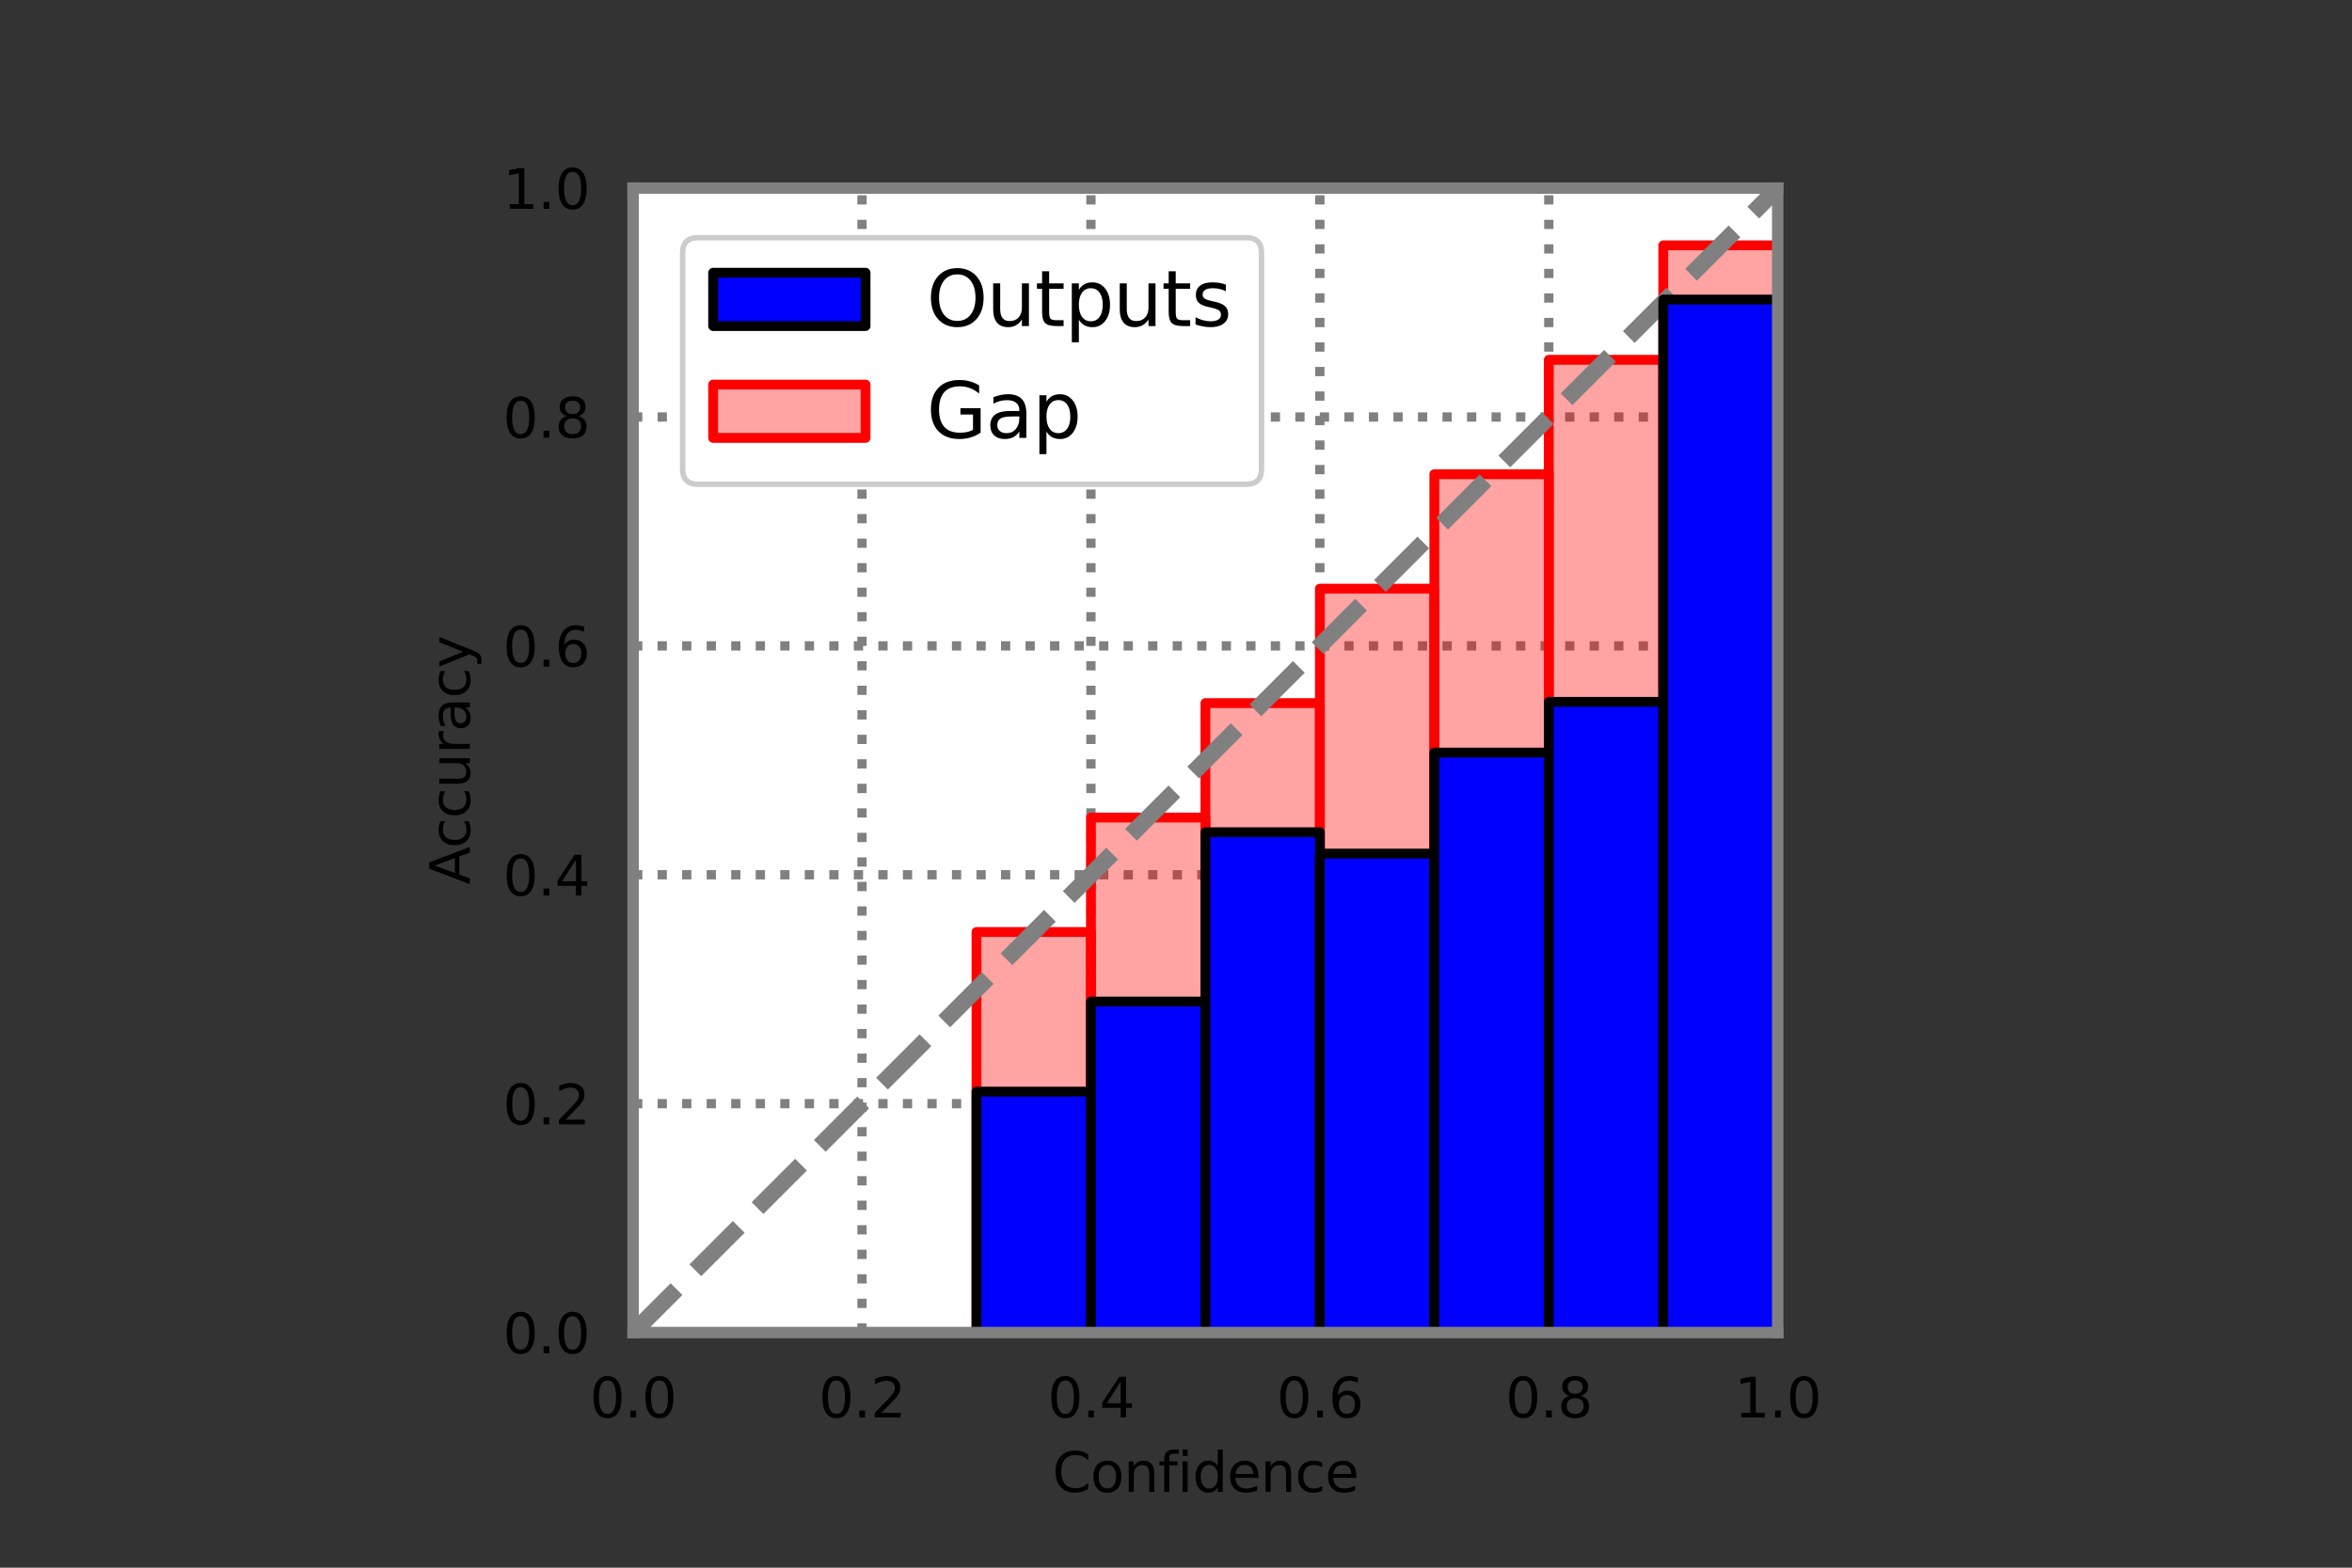 <?xml version="1.0" encoding="utf-8" standalone="no"?>
<!DOCTYPE svg PUBLIC "-//W3C//DTD SVG 1.1//EN"
  "http://www.w3.org/Graphics/SVG/1.1/DTD/svg11.dtd">
<svg xmlns:xlink="http://www.w3.org/1999/xlink" width="432pt" height="288pt" viewBox="0 0 432 288" xmlns="http://www.w3.org/2000/svg" version="1.1">
 <rect x="0" y="0" width="432" height="288" fill="#333333" stroke="none"/>
 <defs>
  <style type="text/css">*{stroke-linejoin: round; stroke-linecap: butt}</style>
 </defs>
 <g id="figure_1">
  <g id="patch_1">
   <path d="M 0 288 
L 432 288 
L 432 0 
L 0 0 
L 0 288 
z
" style="fill: none"/>
  </g>
  <g id="axes_1">
   <g id="patch_2">
    <path d="M 116.28 244.8 
L 326.52 244.8 
L 326.52 34.56 
L 116.28 34.56 
z
" style="fill: #ffffff"/>
   </g>
   <g id="matplotlib.axis_1">
    <g id="xtick_1">
     <g id="line2d_1">
      <path d="M 116.28 244.8 
L 116.28 34.56 
" clip-path="url(#p971c361016)" style="fill: none; stroke-dasharray: 1.7,2.805; stroke-dashoffset: 0; stroke: #808080; stroke-width: 1.7"/>
     </g>
     <g id="line2d_2"/>
     <g id="text_1">
      <!-- 0.0 -->
      <g transform="translate(108.328 260.398)scale(0.1 -0.1)">
       <defs>
        <path id="DejaVuSans-30" d="M 2034 4250 
Q 1547 4250 1301 3770 
Q 1056 3291 1056 2328 
Q 1056 1369 1301 889 
Q 1547 409 2034 409 
Q 2525 409 2770 889 
Q 3016 1369 3016 2328 
Q 3016 3291 2770 3770 
Q 2525 4250 2034 4250 
z
M 2034 4750 
Q 2819 4750 3233 4129 
Q 3647 3509 3647 2328 
Q 3647 1150 3233 529 
Q 2819 -91 2034 -91 
Q 1250 -91 836 529 
Q 422 1150 422 2328 
Q 422 3509 836 4129 
Q 1250 4750 2034 4750 
z
" transform="scale(0.016)"/>
        <path id="DejaVuSans-2e" d="M 684 794 
L 1344 794 
L 1344 0 
L 684 0 
L 684 794 
z
" transform="scale(0.016)"/>
       </defs>
       <use xlink:href="#DejaVuSans-30"/>
       <use xlink:href="#DejaVuSans-2e" x="63.623"/>
       <use xlink:href="#DejaVuSans-30" x="95.41"/>
      </g>
     </g>
    </g>
    <g id="xtick_2">
     <g id="line2d_3">
      <path d="M 158.328 244.8 
L 158.328 34.56 
" clip-path="url(#p971c361016)" style="fill: none; stroke-dasharray: 1.7,2.805; stroke-dashoffset: 0; stroke: #808080; stroke-width: 1.7"/>
     </g>
     <g id="line2d_4"/>
     <g id="text_2">
      <!-- 0.2 -->
      <g transform="translate(150.376 260.398)scale(0.1 -0.1)">
       <defs>
        <path id="DejaVuSans-32" d="M 1228 531 
L 3431 531 
L 3431 0 
L 469 0 
L 469 531 
Q 828 903 1448 1529 
Q 2069 2156 2228 2338 
Q 2531 2678 2651 2914 
Q 2772 3150 2772 3378 
Q 2772 3750 2511 3984 
Q 2250 4219 1831 4219 
Q 1534 4219 1204 4116 
Q 875 4013 500 3803 
L 500 4441 
Q 881 4594 1212 4672 
Q 1544 4750 1819 4750 
Q 2544 4750 2975 4387 
Q 3406 4025 3406 3419 
Q 3406 3131 3298 2873 
Q 3191 2616 2906 2266 
Q 2828 2175 2409 1742 
Q 1991 1309 1228 531 
z
" transform="scale(0.016)"/>
       </defs>
       <use xlink:href="#DejaVuSans-30"/>
       <use xlink:href="#DejaVuSans-2e" x="63.623"/>
       <use xlink:href="#DejaVuSans-32" x="95.41"/>
      </g>
     </g>
    </g>
    <g id="xtick_3">
     <g id="line2d_5">
      <path d="M 200.376 244.8 
L 200.376 34.56 
" clip-path="url(#p971c361016)" style="fill: none; stroke-dasharray: 1.7,2.805; stroke-dashoffset: 0; stroke: #808080; stroke-width: 1.7"/>
     </g>
     <g id="line2d_6"/>
     <g id="text_3">
      <!-- 0.4 -->
      <g transform="translate(192.424 260.398)scale(0.1 -0.1)">
       <defs>
        <path id="DejaVuSans-34" d="M 2419 4116 
L 825 1625 
L 2419 1625 
L 2419 4116 
z
M 2253 4666 
L 3047 4666 
L 3047 1625 
L 3713 1625 
L 3713 1100 
L 3047 1100 
L 3047 0 
L 2419 0 
L 2419 1100 
L 313 1100 
L 313 1709 
L 2253 4666 
z
" transform="scale(0.016)"/>
       </defs>
       <use xlink:href="#DejaVuSans-30"/>
       <use xlink:href="#DejaVuSans-2e" x="63.623"/>
       <use xlink:href="#DejaVuSans-34" x="95.41"/>
      </g>
     </g>
    </g>
    <g id="xtick_4">
     <g id="line2d_7">
      <path d="M 242.424 244.8 
L 242.424 34.56 
" clip-path="url(#p971c361016)" style="fill: none; stroke-dasharray: 1.7,2.805; stroke-dashoffset: 0; stroke: #808080; stroke-width: 1.7"/>
     </g>
     <g id="line2d_8"/>
     <g id="text_4">
      <!-- 0.6 -->
      <g transform="translate(234.472 260.398)scale(0.1 -0.1)">
       <defs>
        <path id="DejaVuSans-36" d="M 2113 2584 
Q 1688 2584 1439 2293 
Q 1191 2003 1191 1497 
Q 1191 994 1439 701 
Q 1688 409 2113 409 
Q 2538 409 2786 701 
Q 3034 994 3034 1497 
Q 3034 2003 2786 2293 
Q 2538 2584 2113 2584 
z
M 3366 4563 
L 3366 3988 
Q 3128 4100 2886 4159 
Q 2644 4219 2406 4219 
Q 1781 4219 1451 3797 
Q 1122 3375 1075 2522 
Q 1259 2794 1537 2939 
Q 1816 3084 2150 3084 
Q 2853 3084 3261 2657 
Q 3669 2231 3669 1497 
Q 3669 778 3244 343 
Q 2819 -91 2113 -91 
Q 1303 -91 875 529 
Q 447 1150 447 2328 
Q 447 3434 972 4092 
Q 1497 4750 2381 4750 
Q 2619 4750 2861 4703 
Q 3103 4656 3366 4563 
z
" transform="scale(0.016)"/>
       </defs>
       <use xlink:href="#DejaVuSans-30"/>
       <use xlink:href="#DejaVuSans-2e" x="63.623"/>
       <use xlink:href="#DejaVuSans-36" x="95.41"/>
      </g>
     </g>
    </g>
    <g id="xtick_5">
     <g id="line2d_9">
      <path d="M 284.472 244.8 
L 284.472 34.56 
" clip-path="url(#p971c361016)" style="fill: none; stroke-dasharray: 1.7,2.805; stroke-dashoffset: 0; stroke: #808080; stroke-width: 1.7"/>
     </g>
     <g id="line2d_10"/>
     <g id="text_5">
      <!-- 0.8 -->
      <g transform="translate(276.52 260.398)scale(0.1 -0.1)">
       <defs>
        <path id="DejaVuSans-38" d="M 2034 2216 
Q 1584 2216 1326 1975 
Q 1069 1734 1069 1313 
Q 1069 891 1326 650 
Q 1584 409 2034 409 
Q 2484 409 2743 651 
Q 3003 894 3003 1313 
Q 3003 1734 2745 1975 
Q 2488 2216 2034 2216 
z
M 1403 2484 
Q 997 2584 770 2862 
Q 544 3141 544 3541 
Q 544 4100 942 4425 
Q 1341 4750 2034 4750 
Q 2731 4750 3128 4425 
Q 3525 4100 3525 3541 
Q 3525 3141 3298 2862 
Q 3072 2584 2669 2484 
Q 3125 2378 3379 2068 
Q 3634 1759 3634 1313 
Q 3634 634 3220 271 
Q 2806 -91 2034 -91 
Q 1263 -91 848 271 
Q 434 634 434 1313 
Q 434 1759 690 2068 
Q 947 2378 1403 2484 
z
M 1172 3481 
Q 1172 3119 1398 2916 
Q 1625 2713 2034 2713 
Q 2441 2713 2670 2916 
Q 2900 3119 2900 3481 
Q 2900 3844 2670 4047 
Q 2441 4250 2034 4250 
Q 1625 4250 1398 4047 
Q 1172 3844 1172 3481 
z
" transform="scale(0.016)"/>
       </defs>
       <use xlink:href="#DejaVuSans-30"/>
       <use xlink:href="#DejaVuSans-2e" x="63.623"/>
       <use xlink:href="#DejaVuSans-38" x="95.41"/>
      </g>
     </g>
    </g>
    <g id="xtick_6">
     <g id="line2d_11">
      <path d="M 326.52 244.8 
L 326.52 34.56 
" clip-path="url(#p971c361016)" style="fill: none; stroke-dasharray: 1.7,2.805; stroke-dashoffset: 0; stroke: #808080; stroke-width: 1.7"/>
     </g>
     <g id="line2d_12"/>
     <g id="text_6">
      <!-- 1.0 -->
      <g transform="translate(318.568 260.398)scale(0.1 -0.1)">
       <defs>
        <path id="DejaVuSans-31" d="M 794 531 
L 1825 531 
L 1825 4091 
L 703 3866 
L 703 4441 
L 1819 4666 
L 2450 4666 
L 2450 531 
L 3481 531 
L 3481 0 
L 794 0 
L 794 531 
z
" transform="scale(0.016)"/>
       </defs>
       <use xlink:href="#DejaVuSans-31"/>
       <use xlink:href="#DejaVuSans-2e" x="63.623"/>
       <use xlink:href="#DejaVuSans-30" x="95.41"/>
      </g>
     </g>
    </g>
    <g id="text_7">
     <!-- Confidence -->
     <g transform="translate(193.286 274.077)scale(0.1 -0.1)">
      <defs>
       <path id="DejaVuSans-43" d="M 4122 4306 
L 4122 3641 
Q 3803 3938 3442 4084 
Q 3081 4231 2675 4231 
Q 1875 4231 1450 3742 
Q 1025 3253 1025 2328 
Q 1025 1406 1450 917 
Q 1875 428 2675 428 
Q 3081 428 3442 575 
Q 3803 722 4122 1019 
L 4122 359 
Q 3791 134 3420 21 
Q 3050 -91 2638 -91 
Q 1578 -91 968 557 
Q 359 1206 359 2328 
Q 359 3453 968 4101 
Q 1578 4750 2638 4750 
Q 3056 4750 3426 4639 
Q 3797 4528 4122 4306 
z
" transform="scale(0.016)"/>
       <path id="DejaVuSans-6f" d="M 1959 3097 
Q 1497 3097 1228 2736 
Q 959 2375 959 1747 
Q 959 1119 1226 758 
Q 1494 397 1959 397 
Q 2419 397 2687 759 
Q 2956 1122 2956 1747 
Q 2956 2369 2687 2733 
Q 2419 3097 1959 3097 
z
M 1959 3584 
Q 2709 3584 3137 3096 
Q 3566 2609 3566 1747 
Q 3566 888 3137 398 
Q 2709 -91 1959 -91 
Q 1206 -91 779 398 
Q 353 888 353 1747 
Q 353 2609 779 3096 
Q 1206 3584 1959 3584 
z
" transform="scale(0.016)"/>
       <path id="DejaVuSans-6e" d="M 3513 2113 
L 3513 0 
L 2938 0 
L 2938 2094 
Q 2938 2591 2744 2837 
Q 2550 3084 2163 3084 
Q 1697 3084 1428 2787 
Q 1159 2491 1159 1978 
L 1159 0 
L 581 0 
L 581 3500 
L 1159 3500 
L 1159 2956 
Q 1366 3272 1645 3428 
Q 1925 3584 2291 3584 
Q 2894 3584 3203 3211 
Q 3513 2838 3513 2113 
z
" transform="scale(0.016)"/>
       <path id="DejaVuSans-66" d="M 2375 4863 
L 2375 4384 
L 1825 4384 
Q 1516 4384 1395 4259 
Q 1275 4134 1275 3809 
L 1275 3500 
L 2222 3500 
L 2222 3053 
L 1275 3053 
L 1275 0 
L 697 0 
L 697 3053 
L 147 3053 
L 147 3500 
L 697 3500 
L 697 3744 
Q 697 4328 969 4595 
Q 1241 4863 1831 4863 
L 2375 4863 
z
" transform="scale(0.016)"/>
       <path id="DejaVuSans-69" d="M 603 3500 
L 1178 3500 
L 1178 0 
L 603 0 
L 603 3500 
z
M 603 4863 
L 1178 4863 
L 1178 4134 
L 603 4134 
L 603 4863 
z
" transform="scale(0.016)"/>
       <path id="DejaVuSans-64" d="M 2906 2969 
L 2906 4863 
L 3481 4863 
L 3481 0 
L 2906 0 
L 2906 525 
Q 2725 213 2448 61 
Q 2172 -91 1784 -91 
Q 1150 -91 751 415 
Q 353 922 353 1747 
Q 353 2572 751 3078 
Q 1150 3584 1784 3584 
Q 2172 3584 2448 3432 
Q 2725 3281 2906 2969 
z
M 947 1747 
Q 947 1113 1208 752 
Q 1469 391 1925 391 
Q 2381 391 2643 752 
Q 2906 1113 2906 1747 
Q 2906 2381 2643 2742 
Q 2381 3103 1925 3103 
Q 1469 3103 1208 2742 
Q 947 2381 947 1747 
z
" transform="scale(0.016)"/>
       <path id="DejaVuSans-65" d="M 3597 1894 
L 3597 1613 
L 953 1613 
Q 991 1019 1311 708 
Q 1631 397 2203 397 
Q 2534 397 2845 478 
Q 3156 559 3463 722 
L 3463 178 
Q 3153 47 2828 -22 
Q 2503 -91 2169 -91 
Q 1331 -91 842 396 
Q 353 884 353 1716 
Q 353 2575 817 3079 
Q 1281 3584 2069 3584 
Q 2775 3584 3186 3129 
Q 3597 2675 3597 1894 
z
M 3022 2063 
Q 3016 2534 2758 2815 
Q 2500 3097 2075 3097 
Q 1594 3097 1305 2825 
Q 1016 2553 972 2059 
L 3022 2063 
z
" transform="scale(0.016)"/>
       <path id="DejaVuSans-63" d="M 3122 3366 
L 3122 2828 
Q 2878 2963 2633 3030 
Q 2388 3097 2138 3097 
Q 1578 3097 1268 2742 
Q 959 2388 959 1747 
Q 959 1106 1268 751 
Q 1578 397 2138 397 
Q 2388 397 2633 464 
Q 2878 531 3122 666 
L 3122 134 
Q 2881 22 2623 -34 
Q 2366 -91 2075 -91 
Q 1284 -91 818 406 
Q 353 903 353 1747 
Q 353 2603 823 3093 
Q 1294 3584 2113 3584 
Q 2378 3584 2631 3529 
Q 2884 3475 3122 3366 
z
" transform="scale(0.016)"/>
      </defs>
      <use xlink:href="#DejaVuSans-43"/>
      <use xlink:href="#DejaVuSans-6f" x="69.824"/>
      <use xlink:href="#DejaVuSans-6e" x="131.006"/>
      <use xlink:href="#DejaVuSans-66" x="194.385"/>
      <use xlink:href="#DejaVuSans-69" x="229.59"/>
      <use xlink:href="#DejaVuSans-64" x="257.373"/>
      <use xlink:href="#DejaVuSans-65" x="320.85"/>
      <use xlink:href="#DejaVuSans-6e" x="382.373"/>
      <use xlink:href="#DejaVuSans-63" x="445.752"/>
      <use xlink:href="#DejaVuSans-65" x="500.732"/>
     </g>
    </g>
   </g>
   <g id="matplotlib.axis_2">
    <g id="ytick_1">
     <g id="line2d_13">
      <path d="M 116.28 244.8 
L 326.52 244.8 
" clip-path="url(#p971c361016)" style="fill: none; stroke-dasharray: 1.7,2.805; stroke-dashoffset: 0; stroke: #808080; stroke-width: 1.7"/>
     </g>
     <g id="line2d_14"/>
     <g id="text_8">
      <!-- 0.0 -->
      <g transform="translate(92.377 248.599)scale(0.1 -0.1)">
       <use xlink:href="#DejaVuSans-30"/>
       <use xlink:href="#DejaVuSans-2e" x="63.623"/>
       <use xlink:href="#DejaVuSans-30" x="95.41"/>
      </g>
     </g>
    </g>
    <g id="ytick_2">
     <g id="line2d_15">
      <path d="M 116.28 202.752 
L 326.52 202.752 
" clip-path="url(#p971c361016)" style="fill: none; stroke-dasharray: 1.7,2.805; stroke-dashoffset: 0; stroke: #808080; stroke-width: 1.7"/>
     </g>
     <g id="line2d_16"/>
     <g id="text_9">
      <!-- 0.2 -->
      <g transform="translate(92.377 206.551)scale(0.1 -0.1)">
       <use xlink:href="#DejaVuSans-30"/>
       <use xlink:href="#DejaVuSans-2e" x="63.623"/>
       <use xlink:href="#DejaVuSans-32" x="95.41"/>
      </g>
     </g>
    </g>
    <g id="ytick_3">
     <g id="line2d_17">
      <path d="M 116.28 160.704 
L 326.52 160.704 
" clip-path="url(#p971c361016)" style="fill: none; stroke-dasharray: 1.7,2.805; stroke-dashoffset: 0; stroke: #808080; stroke-width: 1.7"/>
     </g>
     <g id="line2d_18"/>
     <g id="text_10">
      <!-- 0.4 -->
      <g transform="translate(92.377 164.503)scale(0.1 -0.1)">
       <use xlink:href="#DejaVuSans-30"/>
       <use xlink:href="#DejaVuSans-2e" x="63.623"/>
       <use xlink:href="#DejaVuSans-34" x="95.41"/>
      </g>
     </g>
    </g>
    <g id="ytick_4">
     <g id="line2d_19">
      <path d="M 116.28 118.656 
L 326.52 118.656 
" clip-path="url(#p971c361016)" style="fill: none; stroke-dasharray: 1.7,2.805; stroke-dashoffset: 0; stroke: #808080; stroke-width: 1.7"/>
     </g>
     <g id="line2d_20"/>
     <g id="text_11">
      <!-- 0.6 -->
      <g transform="translate(92.377 122.455)scale(0.1 -0.1)">
       <use xlink:href="#DejaVuSans-30"/>
       <use xlink:href="#DejaVuSans-2e" x="63.623"/>
       <use xlink:href="#DejaVuSans-36" x="95.41"/>
      </g>
     </g>
    </g>
    <g id="ytick_5">
     <g id="line2d_21">
      <path d="M 116.28 76.608 
L 326.52 76.608 
" clip-path="url(#p971c361016)" style="fill: none; stroke-dasharray: 1.7,2.805; stroke-dashoffset: 0; stroke: #808080; stroke-width: 1.7"/>
     </g>
     <g id="line2d_22"/>
     <g id="text_12">
      <!-- 0.8 -->
      <g transform="translate(92.377 80.407)scale(0.1 -0.1)">
       <use xlink:href="#DejaVuSans-30"/>
       <use xlink:href="#DejaVuSans-2e" x="63.623"/>
       <use xlink:href="#DejaVuSans-38" x="95.41"/>
      </g>
     </g>
    </g>
    <g id="ytick_6">
     <g id="line2d_23">
      <path d="M 116.28 34.56 
L 326.52 34.56 
" clip-path="url(#p971c361016)" style="fill: none; stroke-dasharray: 1.7,2.805; stroke-dashoffset: 0; stroke: #808080; stroke-width: 1.7"/>
     </g>
     <g id="line2d_24"/>
     <g id="text_13">
      <!-- 1.0 -->
      <g transform="translate(92.377 38.359)scale(0.1 -0.1)">
       <use xlink:href="#DejaVuSans-31"/>
       <use xlink:href="#DejaVuSans-2e" x="63.623"/>
       <use xlink:href="#DejaVuSans-30" x="95.41"/>
      </g>
     </g>
    </g>
    <g id="text_14">
     <!-- Accuracy -->
     <g transform="translate(86.297 162.508)rotate(-90)scale(0.1 -0.1)">
      <defs>
       <path id="DejaVuSans-41" d="M 2188 4044 
L 1331 1722 
L 3047 1722 
L 2188 4044 
z
M 1831 4666 
L 2547 4666 
L 4325 0 
L 3669 0 
L 3244 1197 
L 1141 1197 
L 716 0 
L 50 0 
L 1831 4666 
z
" transform="scale(0.016)"/>
       <path id="DejaVuSans-75" d="M 544 1381 
L 544 3500 
L 1119 3500 
L 1119 1403 
Q 1119 906 1312 657 
Q 1506 409 1894 409 
Q 2359 409 2629 706 
Q 2900 1003 2900 1516 
L 2900 3500 
L 3475 3500 
L 3475 0 
L 2900 0 
L 2900 538 
Q 2691 219 2414 64 
Q 2138 -91 1772 -91 
Q 1169 -91 856 284 
Q 544 659 544 1381 
z
M 1991 3584 
L 1991 3584 
z
" transform="scale(0.016)"/>
       <path id="DejaVuSans-72" d="M 2631 2963 
Q 2534 3019 2420 3045 
Q 2306 3072 2169 3072 
Q 1681 3072 1420 2755 
Q 1159 2438 1159 1844 
L 1159 0 
L 581 0 
L 581 3500 
L 1159 3500 
L 1159 2956 
Q 1341 3275 1631 3429 
Q 1922 3584 2338 3584 
Q 2397 3584 2469 3576 
Q 2541 3569 2628 3553 
L 2631 2963 
z
" transform="scale(0.016)"/>
       <path id="DejaVuSans-61" d="M 2194 1759 
Q 1497 1759 1228 1600 
Q 959 1441 959 1056 
Q 959 750 1161 570 
Q 1363 391 1709 391 
Q 2188 391 2477 730 
Q 2766 1069 2766 1631 
L 2766 1759 
L 2194 1759 
z
M 3341 1997 
L 3341 0 
L 2766 0 
L 2766 531 
Q 2569 213 2275 61 
Q 1981 -91 1556 -91 
Q 1019 -91 701 211 
Q 384 513 384 1019 
Q 384 1609 779 1909 
Q 1175 2209 1959 2209 
L 2766 2209 
L 2766 2266 
Q 2766 2663 2505 2880 
Q 2244 3097 1772 3097 
Q 1472 3097 1187 3025 
Q 903 2953 641 2809 
L 641 3341 
Q 956 3463 1253 3523 
Q 1550 3584 1831 3584 
Q 2591 3584 2966 3190 
Q 3341 2797 3341 1997 
z
" transform="scale(0.016)"/>
       <path id="DejaVuSans-79" d="M 2059 -325 
Q 1816 -950 1584 -1140 
Q 1353 -1331 966 -1331 
L 506 -1331 
L 506 -850 
L 844 -850 
Q 1081 -850 1212 -737 
Q 1344 -625 1503 -206 
L 1606 56 
L 191 3500 
L 800 3500 
L 1894 763 
L 2988 3500 
L 3597 3500 
L 2059 -325 
z
" transform="scale(0.016)"/>
      </defs>
      <use xlink:href="#DejaVuSans-41"/>
      <use xlink:href="#DejaVuSans-63" x="66.658"/>
      <use xlink:href="#DejaVuSans-63" x="121.639"/>
      <use xlink:href="#DejaVuSans-75" x="176.619"/>
      <use xlink:href="#DejaVuSans-72" x="239.998"/>
      <use xlink:href="#DejaVuSans-61" x="281.111"/>
      <use xlink:href="#DejaVuSans-63" x="342.391"/>
      <use xlink:href="#DejaVuSans-79" x="397.371"/>
     </g>
    </g>
   </g>
   <g id="patch_3">
    <path d="M 116.28 244.8 
L 137.304 244.8 
L 137.304 244.8 
L 116.28 244.8 
z
" clip-path="url(#p971c361016)" style="fill: #ff0000; fill-opacity: 0.36; stroke: #ff0000; stroke-width: 1.8; stroke-linejoin: miter"/>
   </g>
   <g id="patch_4">
    <path d="M 137.304 244.8 
L 158.328 244.8 
L 158.328 244.8 
L 137.304 244.8 
z
" clip-path="url(#p971c361016)" style="fill: #ff0000; fill-opacity: 0.36; stroke: #ff0000; stroke-width: 1.8; stroke-linejoin: miter"/>
   </g>
   <g id="patch_5">
    <path d="M 158.328 244.8 
L 179.352 244.8 
L 179.352 244.8 
L 158.328 244.8 
z
" clip-path="url(#p971c361016)" style="fill: #ff0000; fill-opacity: 0.36; stroke: #ff0000; stroke-width: 1.8; stroke-linejoin: miter"/>
   </g>
   <g id="patch_6">
    <path d="M 179.352 244.8 
L 200.376 244.8 
L 200.376 171.216 
L 179.352 171.216 
z
" clip-path="url(#p971c361016)" style="fill: #ff0000; fill-opacity: 0.36; stroke: #ff0000; stroke-width: 1.8; stroke-linejoin: miter"/>
   </g>
   <g id="patch_7">
    <path d="M 200.376 244.8 
L 221.4 244.8 
L 221.4 150.192 
L 200.376 150.192 
z
" clip-path="url(#p971c361016)" style="fill: #ff0000; fill-opacity: 0.36; stroke: #ff0000; stroke-width: 1.8; stroke-linejoin: miter"/>
   </g>
   <g id="patch_8">
    <path d="M 221.4 244.8 
L 242.424 244.8 
L 242.424 129.168 
L 221.4 129.168 
z
" clip-path="url(#p971c361016)" style="fill: #ff0000; fill-opacity: 0.36; stroke: #ff0000; stroke-width: 1.8; stroke-linejoin: miter"/>
   </g>
   <g id="patch_9">
    <path d="M 242.424 244.8 
L 263.448 244.8 
L 263.448 108.144 
L 242.424 108.144 
z
" clip-path="url(#p971c361016)" style="fill: #ff0000; fill-opacity: 0.36; stroke: #ff0000; stroke-width: 1.8; stroke-linejoin: miter"/>
   </g>
   <g id="patch_10">
    <path d="M 263.448 244.8 
L 284.472 244.8 
L 284.472 87.12 
L 263.448 87.12 
z
" clip-path="url(#p971c361016)" style="fill: #ff0000; fill-opacity: 0.36; stroke: #ff0000; stroke-width: 1.8; stroke-linejoin: miter"/>
   </g>
   <g id="patch_11">
    <path d="M 284.472 244.8 
L 305.496 244.8 
L 305.496 66.096 
L 284.472 66.096 
z
" clip-path="url(#p971c361016)" style="fill: #ff0000; fill-opacity: 0.36; stroke: #ff0000; stroke-width: 1.8; stroke-linejoin: miter"/>
   </g>
   <g id="patch_12">
    <path d="M 305.496 244.8 
L 326.52 244.8 
L 326.52 45.072 
L 305.496 45.072 
z
" clip-path="url(#p971c361016)" style="fill: #ff0000; fill-opacity: 0.36; stroke: #ff0000; stroke-width: 1.8; stroke-linejoin: miter"/>
   </g>
   <g id="line2d_25">
    <path d="M 116.28 244.8 
L 326.52 34.56 
" clip-path="url(#p971c361016)" style="fill: none; stroke-dasharray: 11.285,4.88; stroke-dashoffset: 0; stroke: #808080; stroke-width: 3.05"/>
   </g>
   <g id="patch_13">
    <path d="M 0 0 
z
" clip-path="url(#p971c361016)" style="fill: #0000ff; stroke: #000000; stroke-width: 1.8; stroke-linejoin: miter"/>
   </g>
   <g id="patch_14">
    <path d="M 0 0 
z
" clip-path="url(#p971c361016)" style="fill: #0000ff; stroke: #000000; stroke-width: 1.8; stroke-linejoin: miter"/>
   </g>
   <g id="patch_15">
    <path d="M 0 0 
z
" clip-path="url(#p971c361016)" style="fill: #0000ff; stroke: #000000; stroke-width: 1.8; stroke-linejoin: miter"/>
   </g>
   <g id="patch_16">
    <path d="M 179.352 244.8 
L 200.376 244.8 
L 200.376 200.544 
L 179.352 200.544 
z
" clip-path="url(#p971c361016)" style="fill: #0000ff; stroke: #000000; stroke-width: 1.8; stroke-linejoin: miter"/>
   </g>
   <g id="patch_17">
    <path d="M 200.376 244.8 
L 221.4 244.8 
L 221.4 183.999 
L 200.376 183.999 
z
" clip-path="url(#p971c361016)" style="fill: #0000ff; stroke: #000000; stroke-width: 1.8; stroke-linejoin: miter"/>
   </g>
   <g id="patch_18">
    <path d="M 221.4 244.8 
L 242.424 244.8 
L 242.424 152.883 
L 221.4 152.883 
z
" clip-path="url(#p971c361016)" style="fill: #0000ff; stroke: #000000; stroke-width: 1.8; stroke-linejoin: miter"/>
   </g>
   <g id="patch_19">
    <path d="M 242.424 244.8 
L 263.448 244.8 
L 263.448 156.815 
L 242.424 156.815 
z
" clip-path="url(#p971c361016)" style="fill: #0000ff; stroke: #000000; stroke-width: 1.8; stroke-linejoin: miter"/>
   </g>
   <g id="patch_20">
    <path d="M 263.448 244.8 
L 284.472 244.8 
L 284.472 138.25 
L 263.448 138.25 
z
" clip-path="url(#p971c361016)" style="fill: #0000ff; stroke: #000000; stroke-width: 1.8; stroke-linejoin: miter"/>
   </g>
   <g id="patch_21">
    <path d="M 284.472 244.8 
L 305.496 244.8 
L 305.496 128.937 
L 284.472 128.937 
z
" clip-path="url(#p971c361016)" style="fill: #0000ff; stroke: #000000; stroke-width: 1.8; stroke-linejoin: miter"/>
   </g>
   <g id="patch_22">
    <path d="M 305.496 244.8 
L 326.52 244.8 
L 326.52 55.037 
L 305.496 55.037 
z
" clip-path="url(#p971c361016)" style="fill: #0000ff; stroke: #000000; stroke-width: 1.8; stroke-linejoin: miter"/>
   </g>
   <g id="patch_23">
    <path d="M 116.28 244.8 
L 116.28 34.56 
" style="fill: none; stroke: #808080; stroke-width: 2.1; stroke-linejoin: miter; stroke-linecap: square"/>
   </g>
   <g id="patch_24">
    <path d="M 326.52 244.8 
L 326.52 34.56 
" style="fill: none; stroke: #808080; stroke-width: 2.1; stroke-linejoin: miter; stroke-linecap: square"/>
   </g>
   <g id="patch_25">
    <path d="M 116.28 244.8 
L 326.52 244.8 
" style="fill: none; stroke: #808080; stroke-width: 2.1; stroke-linejoin: miter; stroke-linecap: square"/>
   </g>
   <g id="patch_26">
    <path d="M 116.28 34.56 
L 326.52 34.56 
" style="fill: none; stroke: #808080; stroke-width: 2.1; stroke-linejoin: miter; stroke-linecap: square"/>
   </g>
   <g id="legend_1">
    <g id="patch_27">
     <path d="M 128.182 88.961 
L 228.906 88.961 
Q 231.706 88.961 231.706 86.161 
L 231.706 46.462 
Q 231.706 43.662 228.906 43.662 
L 128.182 43.662 
Q 125.382 43.662 125.382 46.462 
L 125.382 86.161 
Q 125.382 88.961 128.182 88.961 
z
" style="fill: #ffffff; stroke: #cccccc; stroke-linejoin: miter"/>
    </g>
    <g id="patch_28">
     <path d="M 130.982 59.9 
L 158.982 59.9 
L 158.982 50.1 
L 130.982 50.1 
z
" style="fill: #0000ff; stroke: #000000; stroke-width: 1.8; stroke-linejoin: miter"/>
    </g>
    <g id="text_15">
     <!-- Outputs -->
     <g transform="translate(170.182 59.9)scale(0.14 -0.14)">
      <defs>
       <path id="DejaVuSans-4f" d="M 2522 4238 
Q 1834 4238 1429 3725 
Q 1025 3213 1025 2328 
Q 1025 1447 1429 934 
Q 1834 422 2522 422 
Q 3209 422 3611 934 
Q 4013 1447 4013 2328 
Q 4013 3213 3611 3725 
Q 3209 4238 2522 4238 
z
M 2522 4750 
Q 3503 4750 4090 4092 
Q 4678 3434 4678 2328 
Q 4678 1225 4090 567 
Q 3503 -91 2522 -91 
Q 1538 -91 948 565 
Q 359 1222 359 2328 
Q 359 3434 948 4092 
Q 1538 4750 2522 4750 
z
" transform="scale(0.016)"/>
       <path id="DejaVuSans-74" d="M 1172 4494 
L 1172 3500 
L 2356 3500 
L 2356 3053 
L 1172 3053 
L 1172 1153 
Q 1172 725 1289 603 
Q 1406 481 1766 481 
L 2356 481 
L 2356 0 
L 1766 0 
Q 1100 0 847 248 
Q 594 497 594 1153 
L 594 3053 
L 172 3053 
L 172 3500 
L 594 3500 
L 594 4494 
L 1172 4494 
z
" transform="scale(0.016)"/>
       <path id="DejaVuSans-70" d="M 1159 525 
L 1159 -1331 
L 581 -1331 
L 581 3500 
L 1159 3500 
L 1159 2969 
Q 1341 3281 1617 3432 
Q 1894 3584 2278 3584 
Q 2916 3584 3314 3078 
Q 3713 2572 3713 1747 
Q 3713 922 3314 415 
Q 2916 -91 2278 -91 
Q 1894 -91 1617 61 
Q 1341 213 1159 525 
z
M 3116 1747 
Q 3116 2381 2855 2742 
Q 2594 3103 2138 3103 
Q 1681 3103 1420 2742 
Q 1159 2381 1159 1747 
Q 1159 1113 1420 752 
Q 1681 391 2138 391 
Q 2594 391 2855 752 
Q 3116 1113 3116 1747 
z
" transform="scale(0.016)"/>
       <path id="DejaVuSans-73" d="M 2834 3397 
L 2834 2853 
Q 2591 2978 2328 3040 
Q 2066 3103 1784 3103 
Q 1356 3103 1142 2972 
Q 928 2841 928 2578 
Q 928 2378 1081 2264 
Q 1234 2150 1697 2047 
L 1894 2003 
Q 2506 1872 2764 1633 
Q 3022 1394 3022 966 
Q 3022 478 2636 193 
Q 2250 -91 1575 -91 
Q 1294 -91 989 -36 
Q 684 19 347 128 
L 347 722 
Q 666 556 975 473 
Q 1284 391 1588 391 
Q 1994 391 2212 530 
Q 2431 669 2431 922 
Q 2431 1156 2273 1281 
Q 2116 1406 1581 1522 
L 1381 1569 
Q 847 1681 609 1914 
Q 372 2147 372 2553 
Q 372 3047 722 3315 
Q 1072 3584 1716 3584 
Q 2034 3584 2315 3537 
Q 2597 3491 2834 3397 
z
" transform="scale(0.016)"/>
      </defs>
      <use xlink:href="#DejaVuSans-4f"/>
      <use xlink:href="#DejaVuSans-75" x="78.711"/>
      <use xlink:href="#DejaVuSans-74" x="142.09"/>
      <use xlink:href="#DejaVuSans-70" x="181.299"/>
      <use xlink:href="#DejaVuSans-75" x="244.775"/>
      <use xlink:href="#DejaVuSans-74" x="308.154"/>
      <use xlink:href="#DejaVuSans-73" x="347.363"/>
     </g>
    </g>
    <g id="patch_29">
     <path d="M 130.982 80.45 
L 158.982 80.45 
L 158.982 70.65 
L 130.982 70.65 
z
" style="fill: #ff0000; fill-opacity: 0.36; stroke: #ff0000; stroke-width: 1.8; stroke-linejoin: miter"/>
    </g>
    <g id="text_16">
     <!-- Gap -->
     <g transform="translate(170.182 80.45)scale(0.14 -0.14)">
      <defs>
       <path id="DejaVuSans-47" d="M 3809 666 
L 3809 1919 
L 2778 1919 
L 2778 2438 
L 4434 2438 
L 4434 434 
Q 4069 175 3628 42 
Q 3188 -91 2688 -91 
Q 1594 -91 976 548 
Q 359 1188 359 2328 
Q 359 3472 976 4111 
Q 1594 4750 2688 4750 
Q 3144 4750 3555 4637 
Q 3966 4525 4313 4306 
L 4313 3634 
Q 3963 3931 3569 4081 
Q 3175 4231 2741 4231 
Q 1884 4231 1454 3753 
Q 1025 3275 1025 2328 
Q 1025 1384 1454 906 
Q 1884 428 2741 428 
Q 3075 428 3337 486 
Q 3600 544 3809 666 
z
" transform="scale(0.016)"/>
      </defs>
      <use xlink:href="#DejaVuSans-47"/>
      <use xlink:href="#DejaVuSans-61" x="77.49"/>
      <use xlink:href="#DejaVuSans-70" x="138.77"/>
     </g>
    </g>
   </g>
  </g>
 </g>
 <defs>
  <clipPath id="p971c361016">
   <rect x="116.28" y="34.56" width="210.24" height="210.24"/>
  </clipPath>
 </defs>
</svg>
